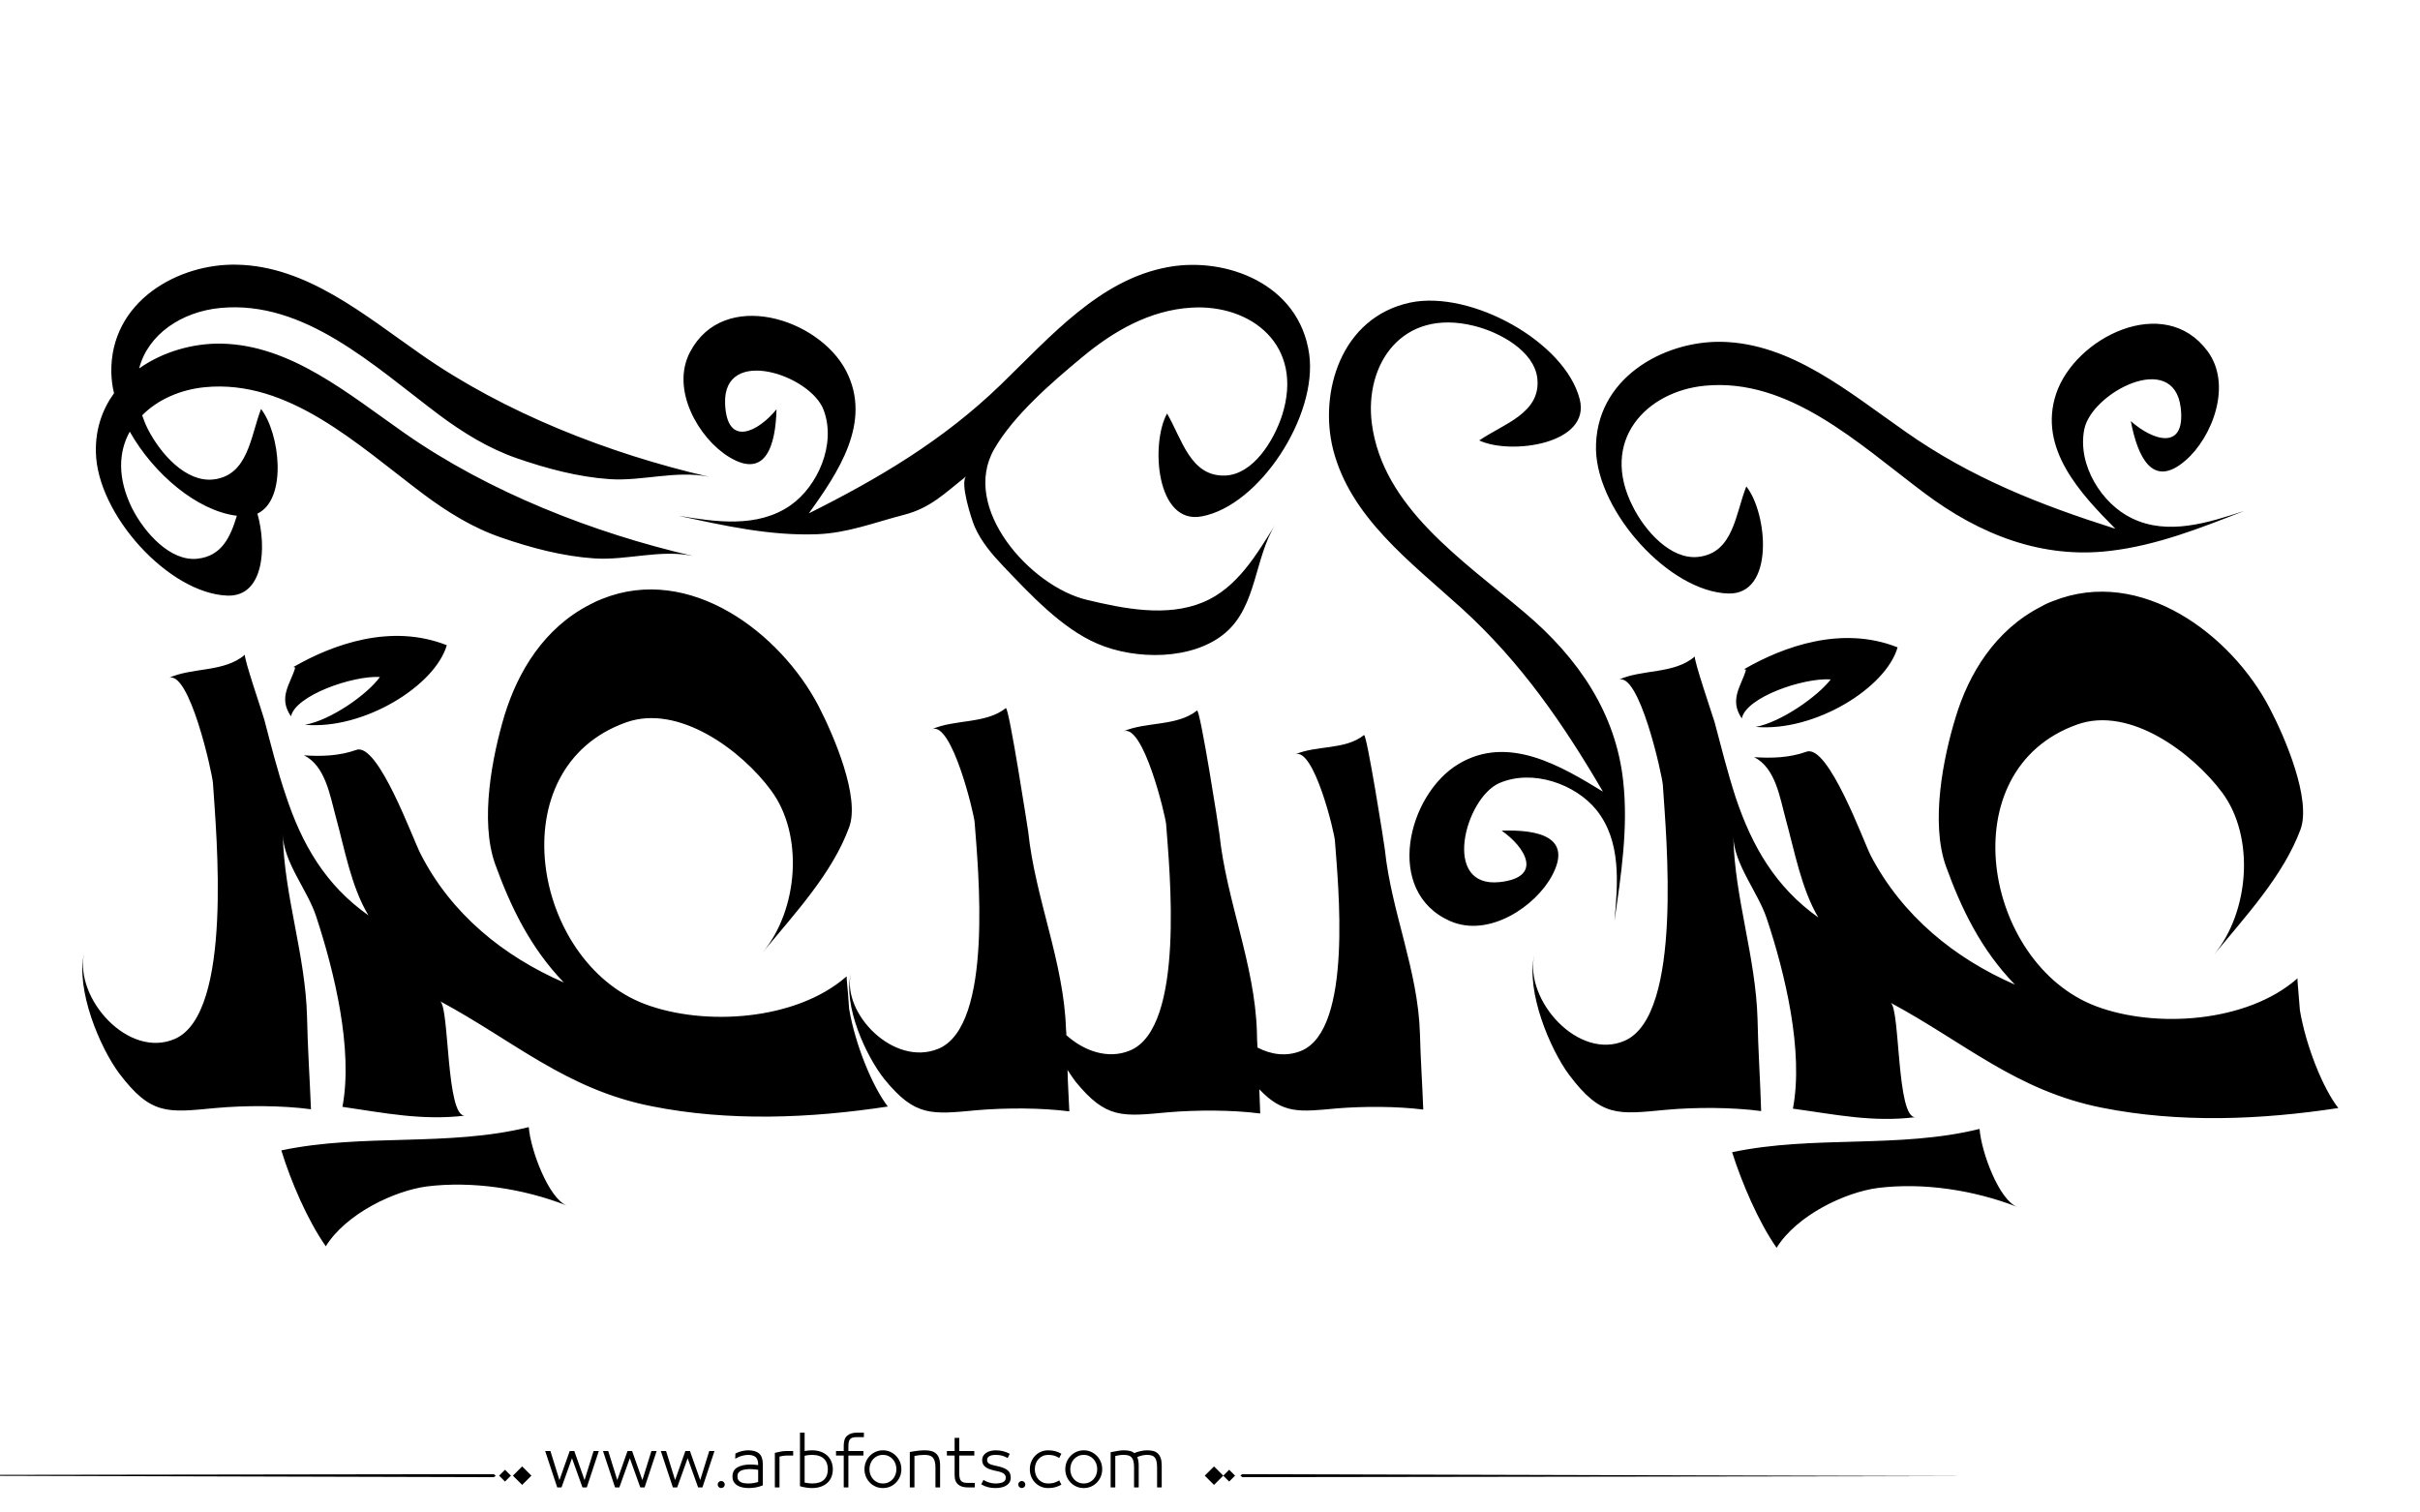 <?xml version="1.0" encoding="utf-8"?>
<!-- Generator: Adobe Illustrator 21.0.0, SVG Export Plug-In . SVG Version: 6.00 Build 0)  -->
<svg version="1.1" id="Layer_1" xmlns="http://www.w3.org/2000/svg" xmlns:xlink="http://www.w3.org/1999/xlink" x="0px" y="0px"
	 viewBox="0 0 800 500" style="enable-background:new 0 0 800 500;" xml:space="preserve">
<path fill="#000000" d="M31.7,149.5c0.4,20.6,24.1,46.7,43.5,47.4c11.9,0.4,13.1-15.7,9.9-27.1c10-4.8,7.4-26.6,1.2-34.6c-3.5,9-4.2,22-15.8,23.3
	c-9.1,1-17.5-8.6-21.6-16.6c-0.8-1.6-1.4-3.1-1.9-4.6c5.1-5.2,12.6-8.5,20.7-9.3c27.7-2.7,50.4,18.9,72.2,35.3
	c7.9,5.9,16.4,11.2,25.8,14.4c9.8,3.4,20.3,6.2,30.8,6.9c10.9,0.7,21.8-3.1,32.6-0.8c-32.9-7.6-67.4-21.1-95.2-40.5
	c-18.8-13.1-37.7-29.2-60.6-29.7c-9.3-0.2-19.4,2.6-27.3,8.2c2.9-11.3,14.1-18.8,26.9-20c27.7-2.6,50.4,18.9,72.2,35.3
	c7.9,5.9,16.5,11.2,25.8,14.4c9.8,3.4,20.3,6.2,30.7,6.9c10.9,0.7,21.8-3,32.7-0.8c-32.9-7.6-67.5-21.1-95.2-40.5
	C120.3,104,101.4,88,78.4,87.5c-19.3-0.5-42.1,12-41.6,35.8c0.1,2.2,0.3,4.4,0.9,6.7C33.9,135.2,31.5,141.8,31.7,149.5L31.7,149.5z
	 M240.9,151c-9.9-6.1-19.3-22.2-12.8-34.6c11.1-21.2,42.6-11.2,51.6,6.2c8.8,17-2.8,33.8-12.3,47.1c23-11.5,44.4-24.1,63.5-42.6
	c16.5-16,32.7-34.7,55.2-38.8c18.9-3.5,43.4,5.3,46.7,28.8c2.8,20.4-16.4,50-35.5,53.6c-15.1,2.9-17-24-11.5-34
	c4.9,8.3,7.7,21,19.3,20.5c9.1-0.4,15.9-11.3,18.7-19.8c7.5-23.4-10.4-36.9-29.9-35.7c-13.8,0.8-25.9,7.8-36.3,16.5
	c-9.9,8.2-22.5,19.1-28.9,30.2c-11.3,19.5,12,45.5,30.6,49.9c12.1,2.9,26.4,5.8,38.4,0.8c11.3-4.7,17.7-15.8,23.9-25.7
	c-6.9,11-6.1,26.8-16.4,35.7c-10.8,9.3-29.9,9.1-42.4,3.7c-11.8-5-22.5-16.6-31.2-25.7c-3.7-3.9-7.2-8-9.4-13
	c-1-2.3-5.1-14.9-2.7-16.7c-7.3,5.7-11.8,10.5-20.7,12.8c-9.7,2.5-18.5,6-28.6,6.4c-15.5,0.6-30.8-2.8-45.9-6.1
	c12.1,2,26.1,4.2,37.1-3.5c8.9-6.3,15.1-20.1,10.9-31.4c-4.2-11.6-33.4-21.5-32.6-2.1c0.6,14.7,11.1,9.1,17,1.8
	C256.4,147.1,253.2,158.6,240.9,151L240.9,151z M100.8,239.6c19.5,1.7,43-12.9,46.9-26.3c-18.4-7.3-37.7-0.3-50.7,7.2l0.6,0.2
	c-1.5,5.3-5.8,9.8-1.4,16.1c1.5-6.9,20.3-13.5,29.4-13C121.5,229.5,109.4,238.1,100.8,239.6L100.8,239.6z M174.8,372.6
	c-26.7,6.6-54.8,2-81.8,7.7c3.1,10.1,8.6,23,14.7,31.7c6.7-10.8,22.7-18.4,33.5-19.8c14.8-1.8,31.5,0.6,46.1,6.3
	C181.4,396.1,175.4,380.3,174.8,372.6L174.8,372.6z M186.4,324.8c-11.2-11.6-17.7-25.3-22.7-39.1c-5.2-14.5-0.9-36,3.1-49.3
	c4.4-14.3,13-28.8,28.3-36.6c1.3-0.7,2.6-1.3,3.9-1.8c29.1-11.7,59,11.3,71.6,35.4c5.1,9.9,13.8,30.2,10.1,40.1
	c-5.6,15.3-18,28.5-28.6,41.4c11.8-14.2,13.7-38.9,2.8-53.6c-9.7-13.2-30.5-28.7-47.9-22.5c-42.3,15-31,79,6.1,93.1
	c19.9,7.5,50,5.4,66.5-8.9c0.1-0.1,0.2-0.1,0.3-0.2c0,0.3,0,0.6,0,0.9c0.3,3.2,0.6,6.5,0.8,9.8c2,11.8,7.7,25.7,12.8,32.3
	c-25.7,3.9-52.5,5-78.1-0.1c-28.3-5.6-45.5-21.6-69.9-34.7c3.1,1.9,1.9,38.6,8.3,37.8c-14.3,1.7-26.8-0.9-40.6-2.9
	c3.6-19-2.7-44.8-8.7-63c-2.8-8.6-10.8-17.9-11-27c0.4,20.2,7.5,39.8,8,60.3c0.2,10.2,0.9,20.4,1.3,30.5c-9.7-1.3-21.8-1.3-31.6-0.4
	c-15.8,1.5-21.3,2.5-31.9-11.6c-6.3-8.5-14.3-27.5-11.5-39.5c-3.2,14.9,14.7,35,30.1,28.2c19.2-8.6,13.6-67.6,12.5-84.5
	c-0.2-3.2-7.9-38.1-14.8-34.7c7.8-3.7,18.5-1.8,25.4-7.8c-0.7,0.5,5.9,19.6,6.4,21.6c2.2,8.4,4.3,16.8,7.1,25
	c5.3,16.1,13.1,29.6,27.3,39.6c-5.7-9.4-7.9-22.1-10.8-32.6c-1.9-6.9-3.4-16.8-10.5-20.3c5.8,0.4,11.7,0.2,17.3-1.8
	c7.2-2.6,18.8,29.8,21.2,34.3C149.1,302.1,166.4,316.1,186.4,324.8L186.4,324.8z M457.8,280.8c-0.1-1.2-6-38.5-6.9-37.8
	c-6.2,5-15.7,3.3-22.8,6.4c6.2-2.7,13.1,26,13.2,28.6c1,13.9,6.1,62.4-11.2,69.4c-4.9,2-10,1.2-14.4-1.1c-0.1-1.7-0.2-3.5-0.2-5.3
	c-0.7-22.3-10.1-43.3-12.4-65.4c-0.1-1.3-6.4-41.5-7.4-40.7c-6.7,5.3-16.9,3.6-24.4,6.9c6.6-3,14,28,14.2,30.7
	c1.1,15,6.4,67.3-12,74.8c-7.3,3-15.2,0.1-21-5.1c0-0.6,0-1.3-0.1-1.9c-0.7-22.3-10.2-43.3-12.5-65.4c-0.2-1.3-6.4-41.5-7.4-40.8
	c-6.7,5.3-16.9,3.6-24.5,7c6.6-3,14,27.9,14.2,30.8c1.1,14.9,6.4,67.2-12,74.8c-14.8,6.1-32-11.8-28.9-24.9
	c-2.7,10.6,5,27.4,11.1,35c10.2,12.5,15.6,11.6,30.7,10.2c9.5-0.8,21-0.8,30.4,0.4c-0.2-4.6-0.5-9.1-0.6-13.7
	c0.9,1.4,1.8,2.7,2.6,3.8c10.2,12.5,15.5,11.6,30.7,10.2c9.5-0.8,21.1-0.8,30.4,0.4c-0.1-2.6-0.2-5.3-0.3-8
	c7.8,8.2,13.1,7.5,25.8,6.3c8.8-0.7,19.7-0.7,28.4,0.4c-0.3-8.3-0.9-16.7-1.1-25.1C468.8,320.8,459.9,301.3,457.8,280.8L457.8,280.8
	z M513.1,289.4c-5.4,10.2-20.9,20.7-33.7,15.1c-22-9.7-14.1-41.8,2.7-51.9c16.4-9.9,33.9,0.6,47.8,9.1c-13-22.2-27-42.7-46.7-60.6
	c-17-15.4-36.8-30.1-42.5-52.5c-4.7-18.6,2.4-43.7,25.6-48.6c20.1-4.1,51,13,55.9,31.9l0,0c3.9,14.9-22.8,18.6-33.2,13.7
	c8-5.5,20.5-9,19.2-20.6c-1.1-9-12.4-15.2-21-17.3c-23.9-5.9-36.2,12.9-33.7,32.3c3.6,27.6,29.7,44.9,50.5,62.5
	c17.9,15.1,30.2,33.4,32.6,55.8c1.7,15.4-0.7,30.9-2.9,46.2c1.1-12.2,2.4-26.4-6-36.8c-6.9-8.5-21.1-13.6-32.1-8.8
	c-11.3,5-19.2,34.8,0.2,32.7c14.6-1.6,8.3-11.7,0.6-17C508.2,274.2,520,276.5,513.1,289.4L513.1,289.4z M571.3,196.2L571.3,196.2
	c15.4,0.5,13.1-26.4,6-35.4c-3.6,9-4.2,22-15.9,23.3c-9.1,1-17.6-8.6-21.6-16.6c-11.2-21.9,4.5-38.2,23.9-40
	c27.7-2.6,50.4,18.9,72.2,35.3c18.7,14.1,39.3,22,61.7,19.3c15.4-1.8,30-7.6,44.3-13.2c-11.6,3.8-25.2,8.3-37.2,2.4
	c-9.8-4.7-18-17.5-15.7-29.3c2.3-12.1,29.6-26.5,31.9-7.2c1.7,14.6-9.5,10.7-16.5,4.4c2.2,11.6,7.1,22.6,18.1,13
	c8.8-7.6,15.6-25,7.2-36.2c-14.3-19.2-43.8-4.4-50,14.2c-6,18.1,8.1,33,19.6,44.6c-24.6-7.8-47.7-16.8-69.4-32.1
	c-18.8-13.1-37.7-29.2-60.7-29.7c-19.2-0.4-42.1,12.1-41.6,35.8C528.2,169.4,551.9,195.6,571.3,196.2L571.3,196.2z M580.4,240.3
	c19.5,1.7,43.1-12.9,46.9-26.3c-18.4-7.3-37.7-0.3-50.7,7.2l0.6,0.2c-1.5,5.3-5.7,9.8-1.4,16.1c1.4-7,20.3-13.5,29.4-12.9
	C601,230.1,588.9,238.7,580.4,240.3L580.4,240.3z M654.4,373.2c-26.7,6.6-54.8,2-81.8,7.7c3.2,10.1,8.7,23,14.7,31.6
	c6.7-10.8,22.7-18.4,33.6-19.8c14.7-1.8,31.4,0.6,46,6.3C660.9,396.8,655,381,654.4,373.2L654.4,373.2z M760.3,334
	c-0.3-3.3-0.5-6.5-0.8-9.8c0-0.2,0-0.6,0-0.8c-0.1,0.1-0.2,0.1-0.2,0.2c-16.5,14.4-46.7,16.5-66.5,9c-37.1-14.1-48.4-78.1-6.1-93.1
	c17.4-6.2,38.1,9.4,47.9,22.5c10.9,14.7,9,39.4-2.7,53.6c10.6-12.9,22.9-26.1,28.6-41.4c3.6-9.9-5-30.2-10.2-40.1
	c-12.5-24.1-42.5-47-71.6-35.4c-1.4,0.5-2.7,1.1-3.9,1.8c-15.3,7.8-24,22.3-28.3,36.6c-4.1,13.3-8.4,34.8-3.2,49.3
	c5,13.8,11.5,27.5,22.8,39.1c-20-8.7-37.3-22.8-47.7-42.7c-2.3-4.5-14-36.9-21.2-34.3c-5.6,2-11.4,2.2-17.3,1.8
	c7.1,3.6,8.5,13.5,10.4,20.4c2.9,10.5,5.2,23.2,10.8,32.6c-14.1-10-21.9-23.5-27.3-39.6c-2.7-8.3-4.8-16.7-7-25
	c-0.6-2-7.1-21.1-6.5-21.7c-6.9,6-17.6,4.1-25.4,7.8c6.9-3.4,14.6,31.6,14.8,34.7c1.1,16.9,6.7,75.9-12.5,84.5
	c-15.3,6.8-33.3-13.3-30-28.2c-2.8,12,5.2,31,11.5,39.5c10.6,14.1,16.1,13.1,31.9,11.6c9.8-0.9,21.9-0.9,31.6,0.4
	c-0.3-10.1-1-20.2-1.2-30.5c-0.6-20.5-7.6-40.1-8-60.3c0.2,9.1,8.1,18.4,11,27c6.1,18.2,12.3,44,8.7,63c13.9,1.9,26.4,4.6,40.6,2.8
	c-6.4,0.8-5.1-35.9-8.3-37.8c24.4,13.1,41.6,29.1,69.9,34.7c25.6,5.1,52.4,4,78.1,0.1C767.9,359.8,762.3,345.8,760.3,334L760.3,334z
	 M42.9,142.7L42.9,142.7c7.9,14,22.3,26.2,35.4,27.8c-2.1,6.9-4.9,13.3-13,14.2c-9,1-17.5-8.6-21.6-16.6
	C38.8,158.2,39.1,149.5,42.9,142.7z"/>
<path fill="#000000" d="M273.602,481.306c-0.578-0.576-1.301-1.03-2.174-1.362c-0.873-0.331-1.885-0.497-3.039-0.497
	c-0.663,0-1.463,0.079-2.4,0.238v-6.077h-1.535v17.711c0.706,0.202,1.402,0.354,2.087,0.454s1.301,0.151,1.849,0.151
	c1.153,0,2.166-0.162,3.039-0.486s1.596-0.764,2.174-1.319c0.576-0.555,1.006-1.211,1.287-1.968s0.42-1.561,0.42-2.411
	s-0.139-1.657-0.42-2.422C274.608,482.554,274.178,481.883,273.602,481.306z M272.391,489.167c-0.852,0.829-2.17,1.243-3.958,1.243
	c-0.39,0-0.805-0.032-1.244-0.097c-0.439-0.065-0.84-0.134-1.2-0.206v-8.845c0.447-0.115,0.887-0.194,1.319-0.237
	c0.433-0.044,0.808-0.065,1.125-0.065c0.894,0,1.668,0.112,2.325,0.335c0.656,0.224,1.199,0.545,1.633,0.963
	c0.432,0.418,0.752,0.919,0.961,1.503s0.314,1.243,0.314,1.979C273.667,487.195,273.241,488.338,272.391,489.167z M247.392,479.446
	c-0.62,0-1.297,0.079-2.033,0.238c-0.735,0.158-1.485,0.433-2.249,0.821l-0.065,1.73c0.548-0.303,0.973-0.52,1.276-0.649
	s0.624-0.237,0.962-0.324c0.338-0.086,0.677-0.158,1.016-0.216s0.667-0.087,0.984-0.087c1.139,0,1.982,0.249,2.53,0.746
	s0.822,1.33,0.822,2.498v0.13c-0.332-0.044-0.732-0.087-1.2-0.13c-0.469-0.043-0.876-0.065-1.222-0.065
	c-1.831,0-3.302,0.311-4.412,0.931c-1.11,0.619-1.665,1.644-1.665,3.07c0,0.707,0.155,1.305,0.465,1.795
	c0.31,0.49,0.713,0.88,1.211,1.168s1.067,0.497,1.708,0.627c0.641,0.13,1.308,0.194,2,0.194c0.807,0,1.6-0.072,2.378-0.216
	c0.779-0.145,1.536-0.368,2.271-0.671v-7.028c0-1.585-0.397-2.742-1.189-3.471C250.189,479.811,248.992,479.446,247.392,479.446z
	 M250.636,489.892c-0.375,0.144-0.858,0.267-1.449,0.367c-0.591,0.102-1.183,0.151-1.773,0.151c-0.505,0-0.984-0.035-1.438-0.108
	c-0.454-0.071-0.84-0.197-1.157-0.378c-0.317-0.18-0.57-0.414-0.757-0.703c-0.188-0.288-0.281-0.663-0.281-1.124
	c0-0.52,0.111-0.934,0.335-1.244c0.224-0.31,0.533-0.551,0.93-0.724c0.396-0.174,0.85-0.296,1.362-0.368
	c0.511-0.072,1.041-0.108,1.589-0.108c0.476,0,0.984,0.029,1.524,0.087c0.541,0.058,0.912,0.108,1.114,0.151V489.892z
	 M258.032,479.868c-0.649,0.122-1.276,0.263-1.881,0.422v11.418h1.535v-10.186c0.202-0.072,0.563-0.147,1.082-0.228
	c0.519-0.079,1.002-0.118,1.449-0.118h1.989v-1.492H260C259.336,479.685,258.681,479.746,258.032,479.868z M-77.92,487.667
	l241.145,0.656l0.663-0.433l-0.632-0.564L-77.92,487.667z M164.994,487.825l1.95,1.95l1.95-1.95l-1.95-1.95L164.994,487.825z
	 M169.559,487.825l3.057,3.057l3.057-3.057l-3.057-3.057L169.559,487.825z M212.359,489.286l-3.395-9.602h-1.514l-3.396,9.602
	l-2.984-9.602h-1.73l3.979,12.023h1.428l3.46-9.645l3.46,9.645h1.427l3.979-12.023h-1.73L212.359,489.286z M238.418,489.589
	c-0.317,0-0.591,0.115-0.822,0.346c-0.231,0.23-0.346,0.505-0.346,0.822c0,0.316,0.115,0.591,0.346,0.821
	c0.23,0.23,0.504,0.346,0.822,0.346c0.317,0,0.591-0.115,0.822-0.346c0.23-0.23,0.346-0.505,0.346-0.821
	c0-0.317-0.116-0.592-0.346-0.822C239.009,489.704,238.735,489.589,238.418,489.589z M193.243,489.286l-3.395-9.602h-1.514
	l-3.396,9.602l-2.984-9.602h-1.73l3.979,12.023h1.428l3.46-9.645l3.46,9.645h1.427l3.979-12.023h-1.73L193.243,489.286z
	 M231.476,489.286l-3.395-9.602h-1.514l-3.396,9.602l-2.984-9.602h-1.73l3.979,12.023h1.428l3.46-9.645l3.46,9.645h1.427
	l3.979-12.023h-1.73L231.476,489.286z M382.732,480.474c-0.426-0.396-0.938-0.667-1.535-0.812c-0.598-0.144-1.271-0.216-2.021-0.216
	c-0.664,0-1.393,0.09-2.184,0.271c-0.793,0.181-1.471,0.4-2.033,0.659c-0.346-0.331-0.818-0.569-1.416-0.714
	c-0.6-0.144-1.273-0.216-2.023-0.216c-0.635,0-1.268,0.058-1.902,0.173l-2.465,0.454v11.635h1.535v-10.38
	c0.447-0.102,0.883-0.188,1.309-0.26c0.424-0.072,0.896-0.108,1.416-0.108c0.605,0,1.125,0.058,1.557,0.173
	c0.434,0.116,0.789,0.321,1.07,0.616c0.281,0.296,0.494,0.711,0.639,1.244s0.217,1.24,0.217,2.119v6.596h1.535v-7.201
	c0-0.663-0.055-1.243-0.162-1.741c-0.109-0.497-0.213-0.861-0.314-1.092c0.086-0.043,0.281-0.119,0.584-0.228
	c0.303-0.107,0.602-0.197,0.898-0.27c0.295-0.072,0.586-0.126,0.875-0.162s0.547-0.055,0.779-0.055c0.59,0,1.102,0.058,1.535,0.173
	c0.432,0.116,0.781,0.317,1.049,0.605c0.266,0.289,0.471,0.703,0.615,1.244c0.145,0.54,0.217,1.251,0.217,2.13v6.596h1.535v-7.201
	c0-0.995-0.111-1.816-0.336-2.466C383.482,481.393,383.158,480.87,382.732,480.474z M280.1,474.581
	c-0.785,0.648-1.18,1.729-1.18,3.243v1.86h-2.551v1.492h2.551v10.531h1.537v-10.531h4.973v-1.492h-4.973v-1.471
	c0-0.635,0.045-1.149,0.141-1.546c0.094-0.396,0.24-0.707,0.443-0.931c0.201-0.223,0.475-0.385,0.82-0.486
	c0.346-0.101,0.779-0.151,1.299-0.151h2.422v-1.492h-2.271C281.956,473.607,280.885,473.932,280.1,474.581z M398.273,487.825
	l3.057,3.057l3.057-3.057l-3.057-3.057L398.273,487.825z M343.322,482.322c0.389-0.418,0.854-0.749,1.395-0.994
	s1.135-0.368,1.783-0.368c0.736,0,1.373,0.076,1.914,0.228s1.121,0.414,1.74,0.789l0.715-1.405c-0.707-0.39-1.393-0.674-2.055-0.854
	c-0.664-0.181-1.436-0.271-2.314-0.271c-0.85,0-1.639,0.155-2.367,0.465c-0.729,0.311-1.367,0.746-1.914,1.309
	c-0.549,0.563-0.98,1.222-1.297,1.979c-0.317,0.757-0.476,1.59-0.476,2.498s0.158,1.74,0.476,2.497
	c0.316,0.757,0.748,1.413,1.297,1.969c0.547,0.555,1.186,0.987,1.914,1.297c0.729,0.311,1.518,0.465,2.367,0.465
	c0.879,0,1.65-0.09,2.314-0.27c0.662-0.181,1.348-0.466,2.055-0.854l-0.715-1.406c-0.619,0.375-1.199,0.639-1.74,0.79
	s-1.178,0.227-1.914,0.227c-0.648,0-1.242-0.119-1.783-0.356c-0.541-0.238-1.006-0.565-1.395-0.984
	c-0.391-0.418-0.693-0.915-0.908-1.492c-0.217-0.576-0.324-1.203-0.324-1.881s0.107-1.305,0.324-1.882
	C342.628,483.238,342.931,482.741,343.322,482.322z M404.387,487.825l1.949,1.95l1.951-1.95l-1.951-1.95L404.387,487.825z
	 M410.701,487.326l-0.664,0.433l0.633,0.564l241.176-0.341L410.701,487.326z M362.611,481.295c-0.549-0.569-1.193-1.02-1.936-1.352
	c-0.742-0.331-1.547-0.497-2.412-0.497c-0.863,0-1.668,0.166-2.41,0.497c-0.742,0.332-1.389,0.782-1.936,1.352
	c-0.549,0.57-0.977,1.229-1.287,1.979c-0.311,0.749-0.465,1.557-0.465,2.422s0.154,1.672,0.465,2.422s0.738,1.409,1.287,1.979
	c0.547,0.569,1.193,1.017,1.936,1.341s1.547,0.486,2.41,0.486c0.865,0,1.67-0.162,2.412-0.486s1.387-0.771,1.936-1.341
	c0.547-0.569,0.977-1.229,1.287-1.979c0.309-0.75,0.465-1.557,0.465-2.422s-0.156-1.673-0.465-2.422
	C363.587,482.524,363.158,481.865,362.611,481.295z M362.394,487.523c-0.217,0.569-0.52,1.067-0.908,1.492
	c-0.389,0.426-0.857,0.765-1.406,1.017c-0.547,0.252-1.152,0.378-1.816,0.378c-0.662,0-1.268-0.126-1.816-0.378
	c-0.547-0.252-1.016-0.591-1.404-1.017c-0.391-0.425-0.693-0.923-0.908-1.492c-0.217-0.569-0.324-1.179-0.324-1.827
	c0-0.649,0.107-1.262,0.324-1.839c0.215-0.576,0.518-1.077,0.908-1.503c0.389-0.425,0.857-0.764,1.404-1.016
	c0.549-0.252,1.154-0.379,1.816-0.379c0.664,0,1.27,0.127,1.816,0.379c0.549,0.252,1.018,0.591,1.406,1.016
	c0.389,0.426,0.691,0.927,0.908,1.503c0.217,0.577,0.324,1.189,0.324,1.839C362.718,486.345,362.611,486.954,362.394,487.523z
	 M296.221,481.295c-0.547-0.569-1.191-1.02-1.936-1.352c-0.742-0.331-1.545-0.497-2.41-0.497s-1.67,0.166-2.412,0.497
	c-0.742,0.332-1.387,0.782-1.936,1.352c-0.547,0.57-0.977,1.229-1.285,1.979c-0.311,0.749-0.465,1.557-0.465,2.422
	s0.154,1.672,0.465,2.422c0.309,0.75,0.738,1.409,1.285,1.979c0.549,0.569,1.193,1.017,1.936,1.341s1.547,0.486,2.412,0.486
	s1.668-0.162,2.41-0.486c0.744-0.324,1.389-0.771,1.936-1.341c0.549-0.569,0.977-1.229,1.287-1.979s0.465-1.557,0.465-2.422
	s-0.154-1.673-0.465-2.422C297.198,482.524,296.77,481.865,296.221,481.295z M296.006,487.523c-0.217,0.569-0.52,1.067-0.908,1.492
	c-0.391,0.426-0.859,0.765-1.406,1.017c-0.549,0.252-1.154,0.378-1.816,0.378c-0.664,0-1.27-0.126-1.816-0.378
	c-0.549-0.252-1.018-0.591-1.406-1.017c-0.389-0.425-0.691-0.923-0.908-1.492s-0.324-1.179-0.324-1.827
	c0-0.649,0.107-1.262,0.324-1.839c0.217-0.576,0.52-1.077,0.908-1.503c0.389-0.425,0.857-0.764,1.406-1.016
	c0.547-0.252,1.152-0.379,1.816-0.379c0.662,0,1.268,0.127,1.816,0.379c0.547,0.252,1.016,0.591,1.406,1.016
	c0.389,0.426,0.691,0.927,0.908,1.503c0.215,0.577,0.324,1.189,0.324,1.839C296.331,486.345,296.221,486.954,296.006,487.523z
	 M309.381,480.463c-0.455-0.39-0.996-0.656-1.623-0.801c-0.627-0.144-1.309-0.216-2.043-0.216c-0.707,0-1.465,0.047-2.271,0.141
	s-1.701,0.234-2.682,0.422v11.699h1.535v-10.402c1.184-0.23,2.293-0.346,3.33-0.346c0.592,0,1.111,0.062,1.559,0.184
	c0.445,0.123,0.818,0.332,1.113,0.628c0.295,0.295,0.525,0.713,0.691,1.254s0.25,1.251,0.25,2.13v6.553h1.535v-7.201
	c0-0.995-0.119-1.82-0.357-2.477C310.18,481.375,309.834,480.852,309.381,480.463z M318.516,490.054
	c-0.346-0.108-0.619-0.277-0.82-0.509c-0.203-0.23-0.35-0.547-0.443-0.951c-0.096-0.403-0.141-0.922-0.141-1.557v-5.86h4.973v-1.492
	h-4.973v-4.347h-1.537v4.347h-2.551v1.492h2.551v6.466c0,0.764,0.109,1.405,0.326,1.925c0.215,0.519,0.525,0.937,0.93,1.254
	c0.402,0.317,0.867,0.544,1.395,0.682c0.525,0.137,1.105,0.205,1.74,0.205h2.271v-1.492h-2.422
	C319.295,490.216,318.862,490.162,318.516,490.054z M337.784,489.589c-0.316,0-0.59,0.115-0.82,0.346s-0.346,0.505-0.346,0.822
	c0,0.316,0.115,0.591,0.346,0.821s0.504,0.346,0.82,0.346c0.318,0,0.592-0.115,0.822-0.346s0.346-0.505,0.346-0.821
	c0-0.317-0.115-0.592-0.346-0.822S338.102,489.589,337.784,489.589z M333.178,486.106c-0.346-0.303-0.785-0.565-1.318-0.789
	c-0.533-0.223-1.182-0.422-1.947-0.595l-0.799-0.173c-1.053-0.216-1.781-0.461-2.184-0.735c-0.404-0.273-0.607-0.678-0.607-1.211
	c0-0.504,0.238-0.904,0.715-1.2c0.475-0.295,1.174-0.443,2.098-0.443c0.793,0,1.477,0.076,2.055,0.228
	c0.576,0.151,1.217,0.421,1.924,0.811l0.691-1.405c-1.412-0.765-2.969-1.146-4.67-1.146c-0.635,0-1.223,0.076-1.764,0.228
	c-0.539,0.151-1.008,0.364-1.404,0.638s-0.711,0.605-0.941,0.994c-0.23,0.39-0.346,0.815-0.346,1.276
	c0,0.462,0.072,0.88,0.217,1.254c0.143,0.375,0.381,0.707,0.713,0.995s0.758,0.537,1.275,0.746c0.52,0.209,1.146,0.4,1.883,0.573
	l0.908,0.194c1.008,0.217,1.729,0.49,2.162,0.822c0.432,0.331,0.648,0.771,0.648,1.318c0,0.39-0.086,0.707-0.26,0.952
	c-0.172,0.245-0.414,0.436-0.725,0.573c-0.311,0.137-0.678,0.237-1.102,0.303c-0.426,0.064-0.877,0.097-1.352,0.097
	c-0.592,0-1.223-0.09-1.893-0.271c-0.67-0.18-1.352-0.479-2.045-0.897l-0.734,1.471c0.779,0.433,1.539,0.742,2.281,0.93
	s1.539,0.281,2.391,0.281c0.748,0,1.434-0.072,2.053-0.216c0.621-0.145,1.158-0.36,1.611-0.648c0.455-0.289,0.805-0.649,1.049-1.082
	c0.246-0.433,0.369-0.93,0.369-1.492c0-0.476-0.072-0.915-0.217-1.318C333.77,486.763,333.526,486.41,333.178,486.106z"/>
</svg>

